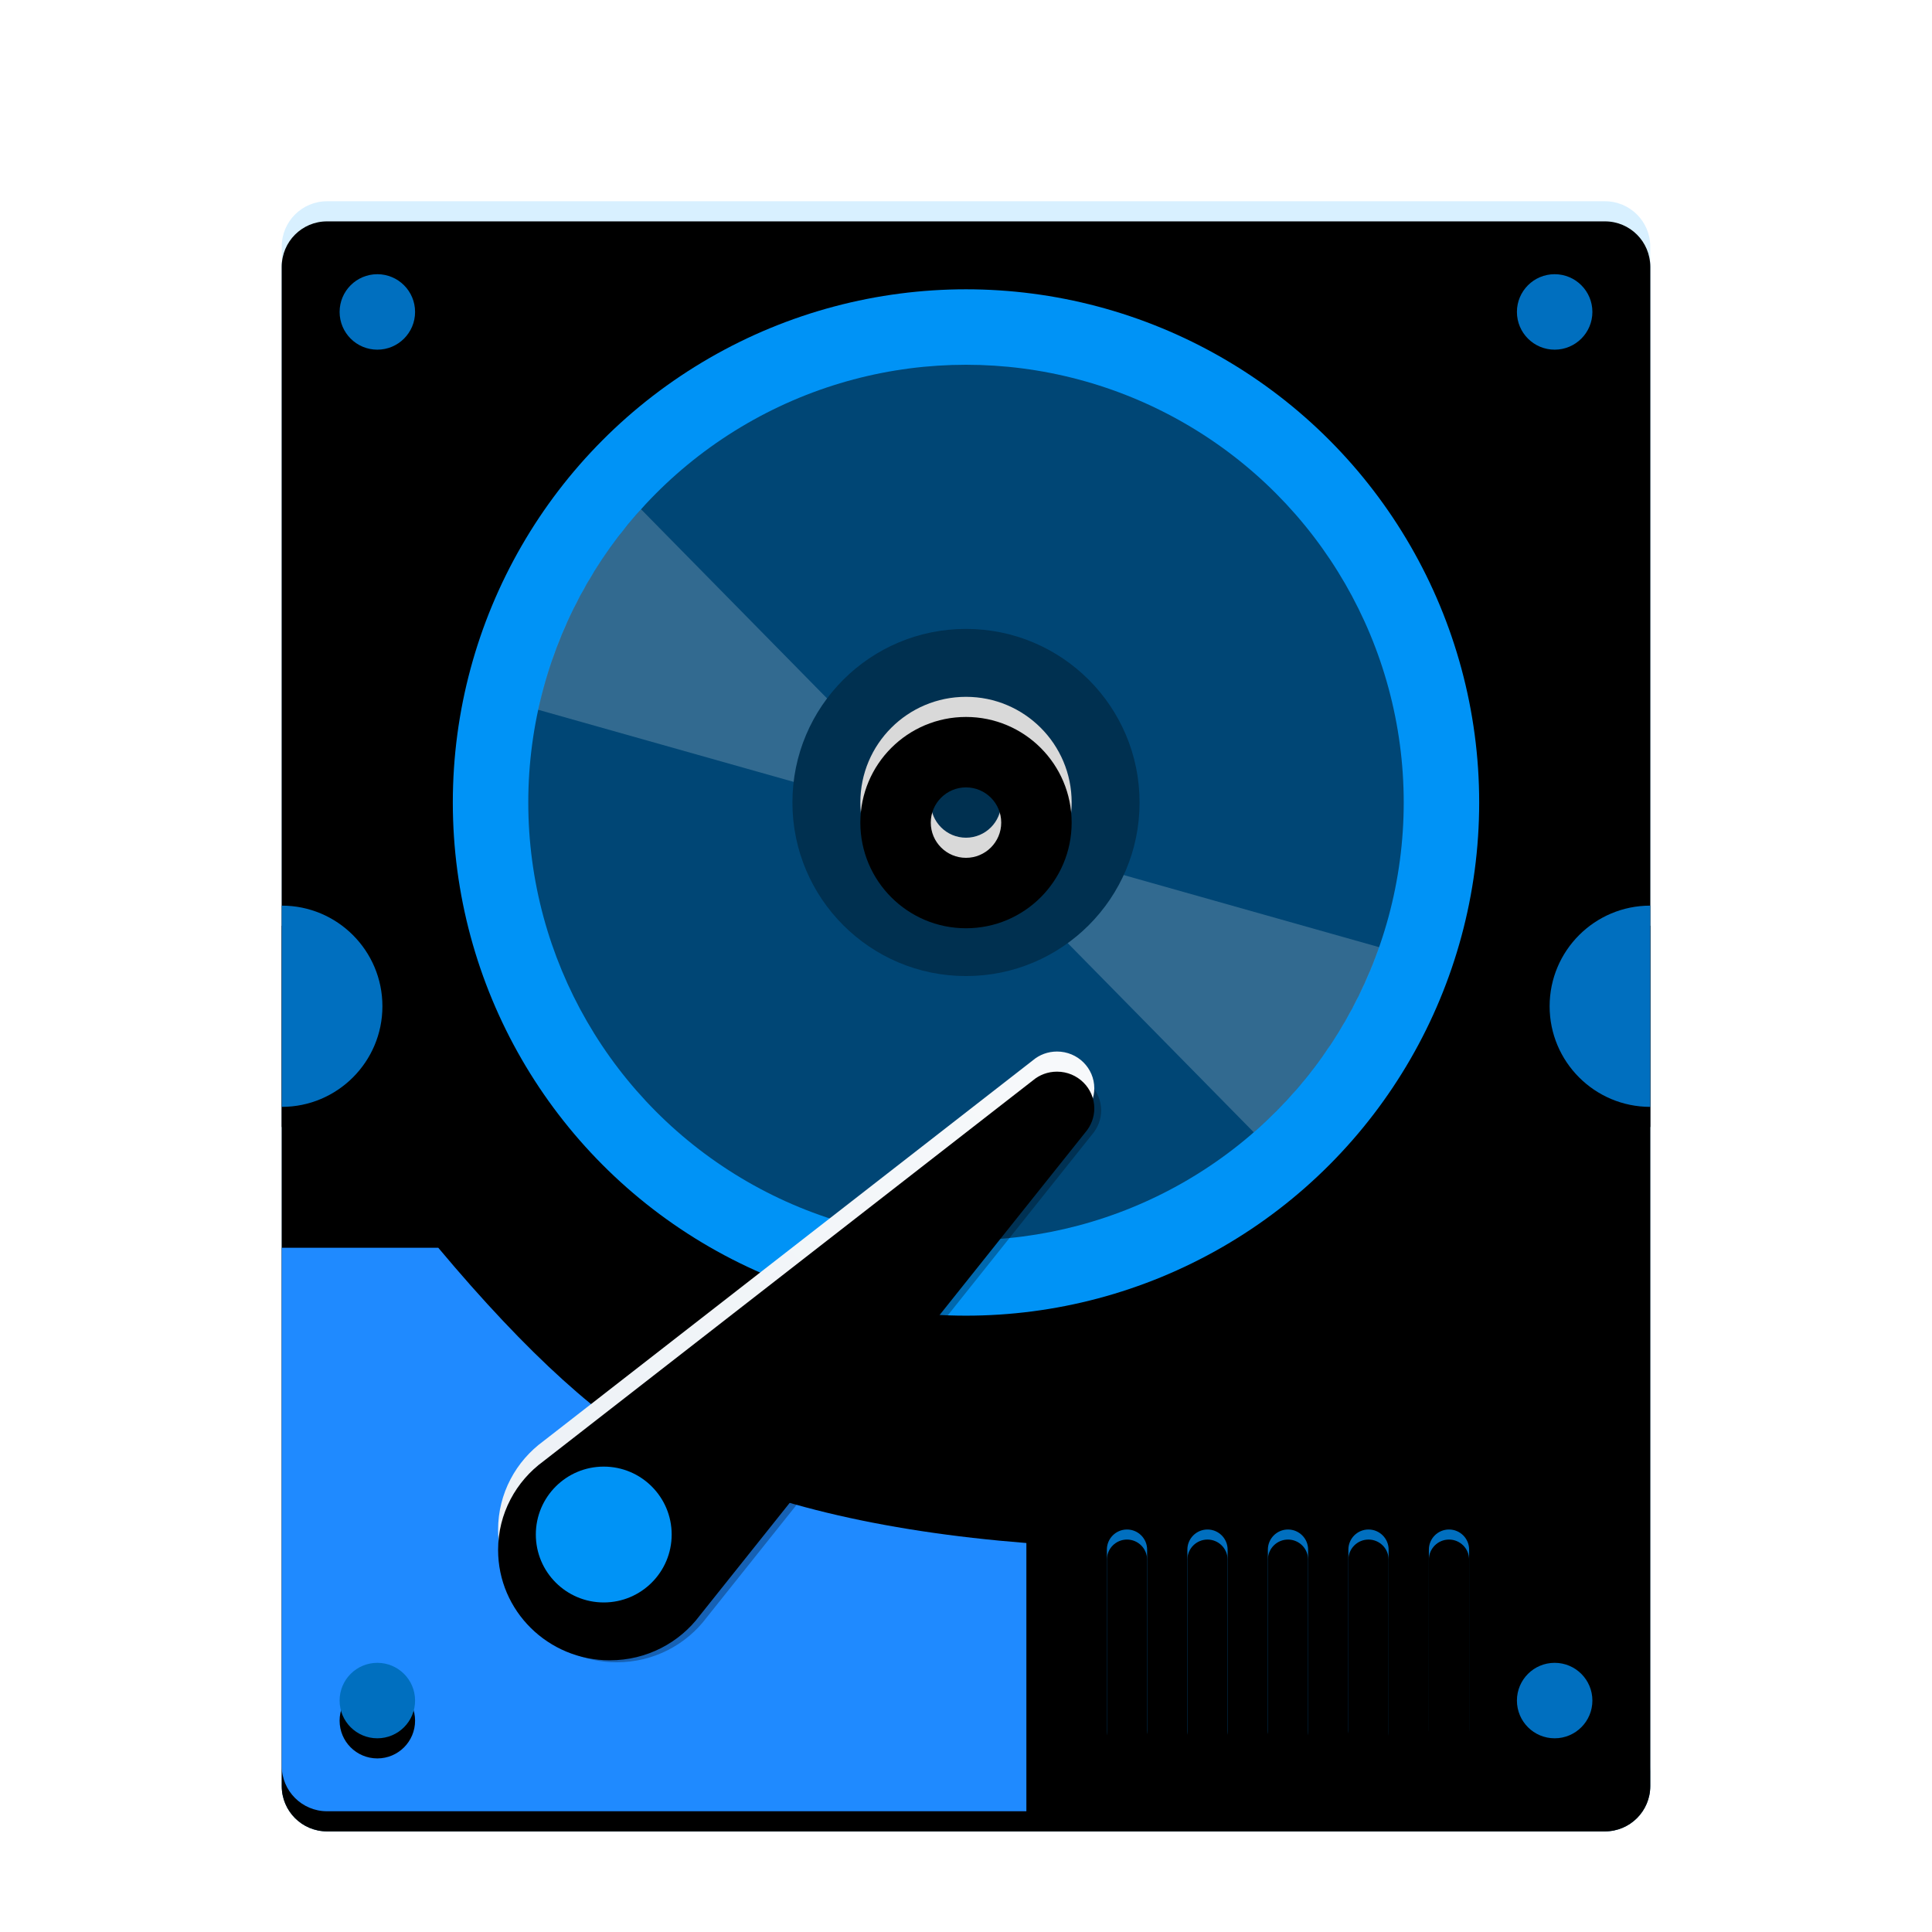 <svg xmlns="http://www.w3.org/2000/svg" xmlns:xlink="http://www.w3.org/1999/xlink" width="96" height="96" viewBox="0 0 96 96">
  <defs>
    <filter id="deepin-diskmanager-a" width="135.3%" height="129.6%" x="-17.6%" y="-14.8%" filterUnits="objectBoundingBox">
      <feOffset dy="2" in="SourceAlpha" result="shadowOffsetOuter1"/>
      <feGaussianBlur in="shadowOffsetOuter1" result="shadowBlurOuter1" stdDeviation="2"/>
      <feColorMatrix in="shadowBlurOuter1" result="shadowMatrixOuter1" values="0 0 0 0 0   0 0 0 0 0   0 0 0 0 0  0 0 0 0.2 0"/>
      <feMerge>
        <feMergeNode in="shadowMatrixOuter1"/>
        <feMergeNode in="SourceGraphic"/>
      </feMerge>
    </filter>
    <path id="deepin-diskmanager-b" d="M2.25,0 L65.75,0 C66.993,-2.28269391e-16 68,1.007 68,2.25 L68,77.75 C68,78.993 66.993,80 65.75,80 L2.25,80 C1.007,80 1.52179594e-16,78.993 0,77.75 L0,2.25 C-1.52179594e-16,1.007 1.007,2.28269391e-16 2.25,0 Z"/>
    <filter id="deepin-diskmanager-c" width="101.5%" height="101.2%" x="-.7%" y="-.6%" filterUnits="objectBoundingBox">
      <feOffset dy="1" in="SourceAlpha" result="shadowOffsetInner1"/>
      <feComposite in="shadowOffsetInner1" in2="SourceAlpha" k2="-1" k3="1" operator="arithmetic" result="shadowInnerInner1"/>
      <feColorMatrix in="shadowInnerInner1" values="0 0 0 0 1   0 0 0 0 1   0 0 0 0 1  0 0 0 0.597 0"/>
    </filter>
    <path id="deepin-diskmanager-e" d="M42,66 C42.552,66 43,66.448 43,67 L43,76 C43,76.552 42.552,77 42,77 C41.448,77 41,76.552 41,76 L41,67 C41,66.448 41.448,66 42,66 Z M46,66 C46.552,66 47,66.448 47,67 L47,76 C47,76.552 46.552,77 46,77 C45.448,77 45,76.552 45,76 L45,67 C45,66.448 45.448,66 46,66 Z M50,66 C50.552,66 51,66.448 51,67 L51,76 C51,76.552 50.552,77 50,77 C49.448,77 49,76.552 49,76 L49,67 C49,66.448 49.448,66 50,66 Z M54,66 C54.552,66 55,66.448 55,67 L55,76 C55,76.552 54.552,77 54,77 C53.448,77 53,76.552 53,76 L53,67 C53,66.448 53.448,66 54,66 Z M58,66 C58.552,66 59,66.448 59,67 L59,76 C59,76.552 58.552,77 58,77 C57.448,77 57,76.552 57,76 L57,67 C57,66.448 57.448,66 58,66 Z"/>
    <filter id="deepin-diskmanager-d" width="102.8%" height="109.1%" x="-1.4%" y="-2.3%" filterUnits="objectBoundingBox">
      <feOffset dy=".5" in="SourceAlpha" result="shadowOffsetOuter1"/>
      <feColorMatrix in="shadowOffsetOuter1" values="0 0 0 0 1   0 0 0 0 1   0 0 0 0 1  0 0 0 0.5 0"/>
    </filter>
    <filter id="deepin-diskmanager-f" width="102.8%" height="109.1%" x="-1.4%" y="-2.3%" filterUnits="objectBoundingBox">
      <feOffset dy=".5" in="SourceAlpha" result="shadowOffsetInner1"/>
      <feComposite in="shadowOffsetInner1" in2="SourceAlpha" k2="-1" k3="1" operator="arithmetic" result="shadowInnerInner1"/>
      <feColorMatrix in="shadowInnerInner1" values="0 0 0 0 0   0 0 0 0 0   0 0 0 0 0  0 0 0 0.2 0"/>
    </filter>
    <path id="deepin-diskmanager-h" d="M68,35 L68,45 L68,45 C65.239,45 63,42.761 63,40 C63,37.239 65.239,35 68,35 Z"/>
    <filter id="deepin-diskmanager-g" width="120%" height="120%" x="-10%" y="-5%" filterUnits="objectBoundingBox">
      <feOffset dy="1" in="SourceAlpha" result="shadowOffsetOuter1"/>
      <feColorMatrix in="shadowOffsetOuter1" values="0 0 0 0 1   0 0 0 0 1   0 0 0 0 1  0 0 0 0.5 0"/>
    </filter>
    <path id="deepin-diskmanager-j" d="M5,35 L5.002,35 L5.002,45 C5.001,45 5.001,45 5,45 C2.239,45 3.32114553e-05,42.761 3.32114553e-05,40 C3.32114553e-05,37.239 2.239,35 5,35 Z"/>
    <filter id="deepin-diskmanager-i" width="120%" height="120%" x="-10%" y="-5%" filterUnits="objectBoundingBox">
      <feOffset dy="1" in="SourceAlpha" result="shadowOffsetOuter1"/>
      <feColorMatrix in="shadowOffsetOuter1" values="0 0 0 0 1   0 0 0 0 1   0 0 0 0 1  0 0 0 0.5 0"/>
    </filter>
    <path id="deepin-diskmanager-l" d="M63.25,72.625 C64.286,72.625 65.125,73.464 65.125,74.5 C65.125,75.536 64.286,76.375 63.25,76.375 C62.214,76.375 61.375,75.536 61.375,74.5 C61.375,73.464 62.214,72.625 63.25,72.625 Z M4.75,72.625 C5.786,72.625 6.625,73.464 6.625,74.5 C6.625,75.536 5.786,76.375 4.75,76.375 C3.714,76.375 2.875,75.536 2.875,74.5 C2.875,73.464 3.714,72.625 4.75,72.625 Z M63.25,3.625 C64.286,3.625 65.125,4.464 65.125,5.5 C65.125,6.536 64.286,7.375 63.25,7.375 C62.214,7.375 61.375,6.536 61.375,5.5 C61.375,4.464 62.214,3.625 63.25,3.625 Z M4.75,3.625 C5.786,3.625 6.625,4.464 6.625,5.5 C6.625,6.536 5.786,7.375 4.75,7.375 C3.714,7.375 2.875,6.536 2.875,5.5 C2.875,4.464 3.714,3.625 4.75,3.625 Z"/>
    <filter id="deepin-diskmanager-k" width="101.6%" height="102.7%" x="-.8%" y="-.7%" filterUnits="objectBoundingBox">
      <feOffset dy="1" in="SourceAlpha" result="shadowOffsetOuter1"/>
      <feColorMatrix in="shadowOffsetOuter1" values="0 0 0 0 1   0 0 0 0 1   0 0 0 0 1  0 0 0 0.5 0"/>
    </filter>
    <path id="deepin-diskmanager-m" d="M25.5,20.25 C28.399,20.25 30.75,22.601 30.75,25.5 C30.75,28.399 28.399,30.75 25.5,30.75 C22.601,30.75 20.25,28.399 20.25,25.5 C20.25,22.601 22.601,20.25 25.5,20.25 Z M25.5,23.75 C24.534,23.75 23.75,24.534 23.75,25.5 C23.75,26.466 24.534,27.25 25.5,27.25 C26.466,27.25 27.25,26.466 27.25,25.5 C27.25,24.534 26.466,23.75 25.5,23.75 Z"/>
    <filter id="deepin-diskmanager-n" width="109.5%" height="109.5%" x="-4.8%" y="-4.8%" filterUnits="objectBoundingBox">
      <feOffset dy="1" in="SourceAlpha" result="shadowOffsetInner1"/>
      <feComposite in="shadowOffsetInner1" in2="SourceAlpha" k2="-1" k3="1" operator="arithmetic" result="shadowInnerInner1"/>
      <feColorMatrix in="shadowInnerInner1" values="0 0 0 0 1   0 0 0 0 1   0 0 0 0 1  0 0 0 0.5 0"/>
    </filter>
    <linearGradient id="deepin-diskmanager-o" x1="97.247%" x2="6.271%" y1="3.756%" y2="92.217%">
      <stop offset="0%" stop-color="#F7F9FB"/>
      <stop offset="100%" stop-color="#ECF1F6"/>
    </linearGradient>
    <path id="deepin-diskmanager-p" d="M10.024,27.022 L29.186,3.01 C29.46,2.689 29.625,2.276 29.625,1.826 C29.625,0.819 28.795,0 27.773,0 C27.317,0 26.899,0.161 26.576,0.434 L2.257,19.355 C0.887,20.353 0,21.958 0,23.765 C0,26.797 2.487,29.25 5.555,29.25 C7.388,29.25 9.013,28.374 10.024,27.022 Z"/>
    <filter id="deepin-diskmanager-q" width="103.4%" height="103.4%" x="-1.7%" y="-1.7%" filterUnits="objectBoundingBox">
      <feOffset dy="1" in="SourceAlpha" result="shadowOffsetInner1"/>
      <feComposite in="shadowOffsetInner1" in2="SourceAlpha" k2="-1" k3="1" operator="arithmetic" result="shadowInnerInner1"/>
      <feColorMatrix in="shadowInnerInner1" values="0 0 0 0 1   0 0 0 0 1   0 0 0 0 1  0 0 0 0.942 0"/>
    </filter>
  </defs>
  <g fill="none" fill-rule="evenodd" filter="url(#deepin-diskmanager-a)" transform="translate(14 8)">
    <path fill="#004675" d="M2.25,1 L65.75,1 C66.993,1 68,2.007 68,3.25 L68,78.75 C68,79.993 66.993,81 65.75,81 L2.25,81 C1.007,81 1.52179594e-16,79.993 0,78.75 L0,3.25 C-1.52179594e-16,2.007 1.007,1 2.25,1 Z"/>
    <use fill="#D8F0FF" xlink:href="#deepin-diskmanager-b"/>
    <use fill="#000" filter="url(#deepin-diskmanager-c)" xlink:href="#deepin-diskmanager-b"/>
    <use fill="#000" filter="url(#deepin-diskmanager-d)" xlink:href="#deepin-diskmanager-e"/>
    <use fill="#006FBF" xlink:href="#deepin-diskmanager-e"/>
    <use fill="#000" filter="url(#deepin-diskmanager-f)" xlink:href="#deepin-diskmanager-e"/>
    <path fill="#1F8AFF" d="M7.777,52 C12.21,57.293 16.036,60.753 19.255,62.378 C23.776,64.661 29.691,66.093 37,66.672 L37,80 L2.25,80 C1.007,80 1.52179594e-16,78.993 0,77.75 L0,52 L0,52 L7.777,52 Z"/>
    <use fill="#000" filter="url(#deepin-diskmanager-g)" xlink:href="#deepin-diskmanager-h"/>
    <use fill="#006FBF" xlink:href="#deepin-diskmanager-h"/>
    <g transform="matrix(-1 0 0 1 5.002 0)">
      <use fill="#000" filter="url(#deepin-diskmanager-i)" xlink:href="#deepin-diskmanager-j"/>
      <use fill="#006FBF" xlink:href="#deepin-diskmanager-j"/>
    </g>
    <use fill="#000" filter="url(#deepin-diskmanager-k)" xlink:href="#deepin-diskmanager-l"/>
    <use fill="#006FBF" xlink:href="#deepin-diskmanager-l"/>
    <g transform="translate(8.5 4.375)">
      <circle cx="25.5" cy="25.5" r="25.5" fill="#0093F6"/>
      <g transform="translate(3.75 3.75)">
        <circle cx="21.75" cy="21.75" r="21.75" fill="#004675"/>
        <path fill="#FFF" fill-opacity=".198" fill-rule="nonzero" d="M21.131,22.969 L42.283,28.941 C41.027,32.529 38.856,35.688 36.05,38.139 L21.131,22.969 Z M5.602,7.179 L21.131,22.969 L0.489,17.142 C1.305,13.362 3.103,9.947 5.602,7.179 Z"/>
      </g>
      <circle cx="8.625" cy="8.625" r="8.625" fill="#003050" transform="translate(16.875 16.875)"/>
      <use fill="#D9D9D9" xlink:href="#deepin-diskmanager-m"/>
      <use fill="#000" filter="url(#deepin-diskmanager-n)" xlink:href="#deepin-diskmanager-m"/>
    </g>
    <g transform="translate(10.75 42.25)">
      <path fill="#000" fill-opacity=".296" fill-rule="nonzero" d="M10.365,28.121 L29.526,4.109 C29.8,3.788 29.966,3.375 29.966,2.926 C29.966,1.919 29.136,1.099 28.113,1.099 C27.658,1.099 27.24,1.26 26.917,1.533 L2.597,20.454 C1.227,21.453 0.341,23.057 0.341,24.864 C0.341,27.896 2.828,30.349 5.895,30.349 C7.729,30.349 9.353,29.473 10.365,28.121 Z"/>
      <g fill-rule="nonzero">
        <use fill="url(#deepin-diskmanager-o)" xlink:href="#deepin-diskmanager-p"/>
        <use fill="#000" filter="url(#deepin-diskmanager-q)" xlink:href="#deepin-diskmanager-p"/>
      </g>
      <circle cx="5.25" cy="24" r="3.375" fill="#0093F6"/>
    </g>
  </g>
</svg>
